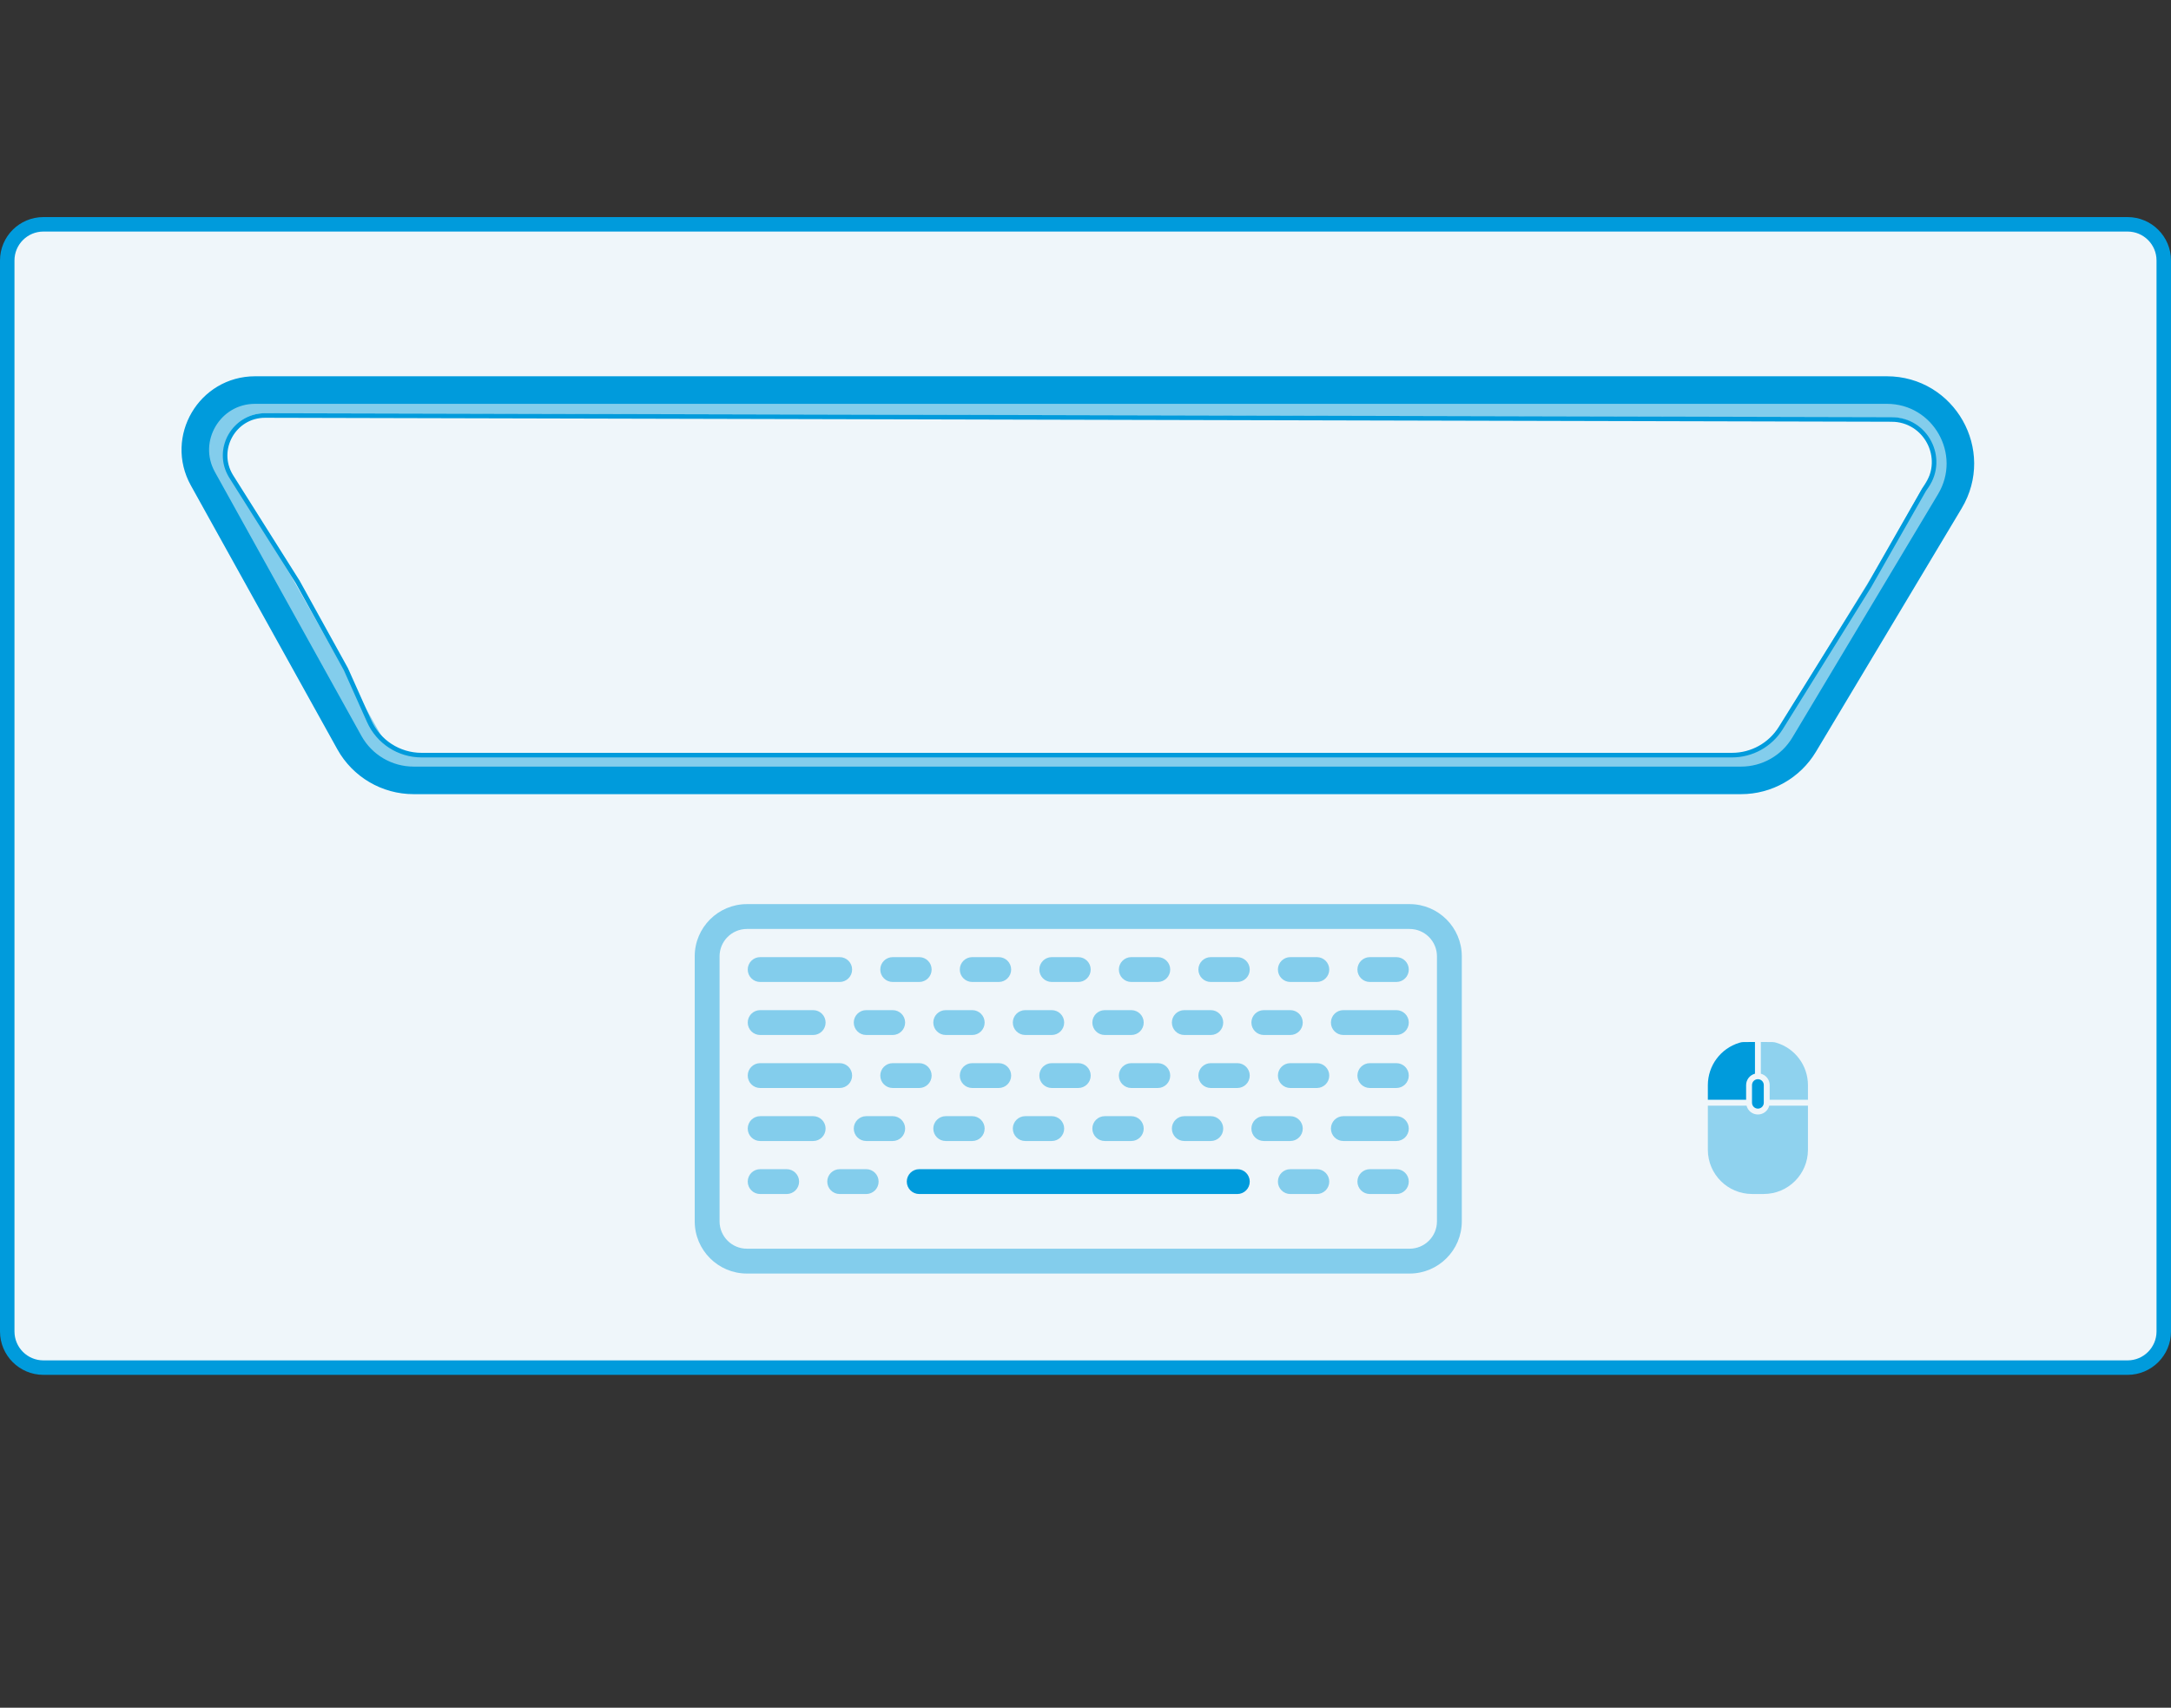 <svg width="150" height="118" viewBox="0 0 150 118" fill="none" xmlns="http://www.w3.org/2000/svg">
<rect x="0" y="0" width="150" height="118" fill="#333333" stroke="none"/>
<path d="M3 15.5H147C148.381 15.5 149.5 16.619 149.5 18V92C149.5 93.381 148.381 94.5 147 94.5H3C1.619 94.5 0.5 93.381 0.5 92V18C0.5 16.619 1.619 15.5 3 15.5Z" fill="#EFF6FA" stroke="#009BDC"/>
<g clip-path="url(#clip0_5_135)">
<path d="M97.394 62.473L51.606 62.473C49.618 62.473 48 64.091 48 66.079V84.394C48 86.382 49.618 88 51.606 88H97.394C99.382 88 101 86.382 101 84.394V66.079C101 64.091 99.382 62.473 97.394 62.473ZM99.283 84.394C99.283 85.436 98.436 86.283 97.394 86.283H51.606C50.564 86.283 49.717 85.436 49.717 84.394V66.079C49.717 65.037 50.564 64.19 51.606 64.19H97.394C98.436 64.19 99.283 65.037 99.283 66.079V84.394Z" fill="#009BDC" fill-opacity="0.45"/>
<path d="M85.489 80.788H63.511C63.037 80.788 62.652 81.173 62.652 81.647C62.652 82.121 63.037 82.505 63.511 82.505H85.489C85.963 82.505 86.348 82.121 86.348 81.647C86.348 81.173 85.963 80.788 85.489 80.788Z" fill="#009BDC"/>
<path d="M59.848 80.788H58.016C57.542 80.788 57.158 81.173 57.158 81.647C57.158 82.121 57.542 82.505 58.016 82.505H59.848C60.322 82.505 60.706 82.121 60.706 81.647C60.706 81.173 60.322 80.788 59.848 80.788Z" fill="#009BDC" fill-opacity="0.45"/>
<path d="M54.353 80.788H52.522C52.047 80.788 51.663 81.173 51.663 81.647C51.663 82.121 52.047 82.505 52.522 82.505H54.353C54.827 82.505 55.212 82.121 55.212 81.647C55.212 81.173 54.827 80.788 54.353 80.788Z" fill="#009BDC" fill-opacity="0.45"/>
<path d="M96.478 80.788H94.647C94.173 80.788 93.788 81.173 93.788 81.647C93.788 82.121 94.173 82.505 94.647 82.505H96.478C96.953 82.505 97.337 82.121 97.337 81.647C97.337 81.173 96.953 80.788 96.478 80.788Z" fill="#009BDC" fill-opacity="0.45"/>
<path d="M90.984 80.788H89.152C88.678 80.788 88.294 81.173 88.294 81.647C88.294 82.121 88.678 82.505 89.152 82.505H90.984C91.458 82.505 91.842 82.121 91.842 81.647C91.842 81.173 91.458 80.788 90.984 80.788Z" fill="#009BDC" fill-opacity="0.45"/>
<path d="M96.478 77.125H92.815C92.341 77.125 91.957 77.51 91.957 77.984C91.957 78.458 92.341 78.842 92.815 78.842H96.478C96.953 78.842 97.337 78.458 97.337 77.984C97.337 77.51 96.953 77.125 96.478 77.125Z" fill="#009BDC" fill-opacity="0.45"/>
<path d="M90.011 77.984C90.011 77.51 89.626 77.125 89.152 77.125H87.321C86.847 77.125 86.462 77.51 86.462 77.984C86.462 78.458 86.847 78.842 87.321 78.842H89.152C89.626 78.842 90.011 78.458 90.011 77.984Z" fill="#009BDC" fill-opacity="0.45"/>
<path d="M81.826 78.842H83.658C84.132 78.842 84.516 78.458 84.516 77.984C84.516 77.51 84.132 77.125 83.658 77.125H81.826C81.352 77.125 80.968 77.51 80.968 77.984C80.968 78.458 81.352 78.842 81.826 78.842Z" fill="#009BDC" fill-opacity="0.45"/>
<path d="M76.332 78.842H78.163C78.637 78.842 79.022 78.458 79.022 77.984C79.022 77.51 78.637 77.125 78.163 77.125H76.332C75.857 77.125 75.473 77.51 75.473 77.984C75.473 78.458 75.857 78.842 76.332 78.842Z" fill="#009BDC" fill-opacity="0.45"/>
<path d="M70.837 78.842H72.668C73.143 78.842 73.527 78.458 73.527 77.984C73.527 77.51 73.143 77.125 72.668 77.125H70.837C70.363 77.125 69.978 77.51 69.978 77.984C69.978 78.458 70.363 78.842 70.837 78.842Z" fill="#009BDC" fill-opacity="0.45"/>
<path d="M65.342 78.842H67.174C67.648 78.842 68.032 78.458 68.032 77.984C68.032 77.51 67.648 77.125 67.174 77.125H65.342C64.868 77.125 64.484 77.51 64.484 77.984C64.484 78.458 64.868 78.842 65.342 78.842Z" fill="#009BDC" fill-opacity="0.45"/>
<path d="M61.679 77.125H59.848C59.374 77.125 58.989 77.51 58.989 77.984C58.989 78.458 59.374 78.842 59.848 78.842H61.679C62.153 78.842 62.538 78.458 62.538 77.984C62.538 77.51 62.153 77.125 61.679 77.125Z" fill="#009BDC" fill-opacity="0.45"/>
<path d="M56.185 77.125H52.522C52.047 77.125 51.663 77.51 51.663 77.984C51.663 78.458 52.047 78.842 52.522 78.842H56.185C56.659 78.842 57.043 78.458 57.043 77.984C57.043 77.51 56.659 77.125 56.185 77.125Z" fill="#009BDC" fill-opacity="0.45"/>
<path d="M96.478 69.799H92.815C92.341 69.799 91.957 70.183 91.957 70.658C91.957 71.132 92.341 71.516 92.815 71.516H96.478C96.953 71.516 97.337 71.132 97.337 70.658C97.337 70.183 96.953 69.799 96.478 69.799Z" fill="#009BDC" fill-opacity="0.45"/>
<path d="M87.321 71.516H89.152C89.626 71.516 90.011 71.132 90.011 70.658C90.011 70.183 89.626 69.799 89.152 69.799H87.321C86.847 69.799 86.462 70.183 86.462 70.658C86.462 71.132 86.847 71.516 87.321 71.516Z" fill="#009BDC" fill-opacity="0.45"/>
<path d="M81.826 71.516H83.658C84.132 71.516 84.516 71.132 84.516 70.658C84.516 70.183 84.132 69.799 83.658 69.799H81.826C81.352 69.799 80.968 70.183 80.968 70.658C80.968 71.132 81.352 71.516 81.826 71.516Z" fill="#009BDC" fill-opacity="0.45"/>
<path d="M76.332 71.516H78.163C78.637 71.516 79.022 71.132 79.022 70.658C79.022 70.183 78.637 69.799 78.163 69.799H76.332C75.857 69.799 75.473 70.183 75.473 70.658C75.473 71.132 75.857 71.516 76.332 71.516Z" fill="#009BDC" fill-opacity="0.45"/>
<path d="M70.837 71.516H72.668C73.143 71.516 73.527 71.132 73.527 70.658C73.527 70.183 73.143 69.799 72.668 69.799H70.837C70.363 69.799 69.978 70.183 69.978 70.658C69.978 71.132 70.363 71.516 70.837 71.516Z" fill="#009BDC" fill-opacity="0.45"/>
<path d="M65.342 71.516H67.174C67.648 71.516 68.032 71.132 68.032 70.658C68.032 70.183 67.648 69.799 67.174 69.799H65.342C64.868 69.799 64.484 70.183 64.484 70.658C64.484 71.132 64.868 71.516 65.342 71.516Z" fill="#009BDC" fill-opacity="0.45"/>
<path d="M59.848 71.516H61.679C62.153 71.516 62.538 71.132 62.538 70.658C62.538 70.183 62.153 69.799 61.679 69.799H59.848C59.374 69.799 58.989 70.183 58.989 70.658C58.989 71.132 59.374 71.516 59.848 71.516Z" fill="#009BDC" fill-opacity="0.45"/>
<path d="M52.522 71.516H56.185C56.659 71.516 57.043 71.132 57.043 70.658C57.043 70.183 56.659 69.799 56.185 69.799H52.522C52.047 69.799 51.663 70.183 51.663 70.658C51.663 71.132 52.047 71.516 52.522 71.516Z" fill="#009BDC" fill-opacity="0.45"/>
<path d="M96.478 73.462H94.647C94.173 73.462 93.788 73.847 93.788 74.321C93.788 74.795 94.173 75.179 94.647 75.179H96.478C96.953 75.179 97.337 74.795 97.337 74.321C97.337 73.847 96.953 73.462 96.478 73.462Z" fill="#009BDC" fill-opacity="0.45"/>
<path d="M90.984 73.462H89.152C88.678 73.462 88.294 73.847 88.294 74.321C88.294 74.795 88.678 75.179 89.152 75.179H90.984C91.458 75.179 91.842 74.795 91.842 74.321C91.842 73.847 91.458 73.462 90.984 73.462Z" fill="#009BDC" fill-opacity="0.45"/>
<path d="M85.489 73.462H83.658C83.183 73.462 82.799 73.847 82.799 74.321C82.799 74.795 83.183 75.179 83.658 75.179H85.489C85.963 75.179 86.348 74.795 86.348 74.321C86.348 73.847 85.963 73.462 85.489 73.462Z" fill="#009BDC" fill-opacity="0.45"/>
<path d="M79.995 73.462H78.163C77.689 73.462 77.305 73.847 77.305 74.321C77.305 74.795 77.689 75.179 78.163 75.179H79.995C80.469 75.179 80.853 74.795 80.853 74.321C80.853 73.847 80.469 73.462 79.995 73.462Z" fill="#009BDC" fill-opacity="0.45"/>
<path d="M74.5 73.462H72.668C72.194 73.462 71.81 73.847 71.81 74.321C71.81 74.795 72.194 75.179 72.668 75.179H74.5C74.974 75.179 75.359 74.795 75.359 74.321C75.359 73.847 74.974 73.462 74.5 73.462Z" fill="#009BDC" fill-opacity="0.45"/>
<path d="M69.005 73.462H67.174C66.7 73.462 66.315 73.847 66.315 74.321C66.315 74.795 66.7 75.179 67.174 75.179H69.005C69.48 75.179 69.864 74.795 69.864 74.321C69.864 73.847 69.48 73.462 69.005 73.462Z" fill="#009BDC" fill-opacity="0.45"/>
<path d="M63.511 73.462H61.679C61.205 73.462 60.821 73.847 60.821 74.321C60.821 74.795 61.205 75.179 61.679 75.179H63.511C63.985 75.179 64.369 74.795 64.369 74.321C64.369 73.847 63.985 73.462 63.511 73.462Z" fill="#009BDC" fill-opacity="0.45"/>
<path d="M52.522 75.179H58.016C58.49 75.179 58.875 74.795 58.875 74.321C58.875 73.847 58.49 73.462 58.016 73.462H52.522C52.047 73.462 51.663 73.847 51.663 74.321C51.663 74.795 52.047 75.179 52.522 75.179Z" fill="#009BDC" fill-opacity="0.45"/>
<path d="M96.478 66.136H94.647C94.173 66.136 93.788 66.52 93.788 66.995C93.788 67.469 94.173 67.853 94.647 67.853H96.478C96.953 67.853 97.337 67.469 97.337 66.995C97.337 66.52 96.953 66.136 96.478 66.136Z" fill="#009BDC" fill-opacity="0.45"/>
<path d="M90.984 66.136H89.152C88.678 66.136 88.294 66.52 88.294 66.995C88.294 67.469 88.678 67.853 89.152 67.853H90.984C91.458 67.853 91.842 67.469 91.842 66.995C91.842 66.52 91.458 66.136 90.984 66.136Z" fill="#009BDC" fill-opacity="0.45"/>
<path d="M85.489 66.136H83.658C83.183 66.136 82.799 66.52 82.799 66.995C82.799 67.469 83.183 67.853 83.658 67.853H85.489C85.963 67.853 86.348 67.469 86.348 66.995C86.348 66.52 85.963 66.136 85.489 66.136Z" fill="#009BDC" fill-opacity="0.45"/>
<path d="M78.163 67.853H79.995C80.469 67.853 80.853 67.469 80.853 66.995C80.853 66.52 80.469 66.136 79.995 66.136H78.163C77.689 66.136 77.305 66.52 77.305 66.995C77.305 67.469 77.689 67.853 78.163 67.853Z" fill="#009BDC" fill-opacity="0.45"/>
<path d="M72.668 67.853H74.5C74.974 67.853 75.359 67.469 75.359 66.995C75.359 66.52 74.974 66.136 74.5 66.136H72.668C72.194 66.136 71.81 66.52 71.81 66.995C71.81 67.469 72.194 67.853 72.668 67.853Z" fill="#009BDC" fill-opacity="0.45"/>
<path d="M67.174 67.853H69.005C69.48 67.853 69.864 67.469 69.864 66.995C69.864 66.52 69.48 66.136 69.005 66.136H67.174C66.7 66.136 66.315 66.52 66.315 66.995C66.315 67.469 66.7 67.853 67.174 67.853Z" fill="#009BDC" fill-opacity="0.45"/>
<path d="M61.679 67.853H63.511C63.985 67.853 64.369 67.469 64.369 66.995C64.369 66.52 63.985 66.136 63.511 66.136H61.679C61.205 66.136 60.821 66.52 60.821 66.995C60.821 67.469 61.205 67.853 61.679 67.853Z" fill="#009BDC" fill-opacity="0.45"/>
<path d="M52.522 67.853H58.016C58.49 67.853 58.875 67.469 58.875 66.995C58.875 66.52 58.49 66.136 58.016 66.136H52.522C52.047 66.136 51.663 66.52 51.663 66.995C51.663 67.469 52.047 67.853 52.522 67.853Z" fill="#009BDC" fill-opacity="0.45"/>
</g>
<path d="M121.051 74.976L121.051 76.197C121.051 76.421 121.233 76.604 121.458 76.604C121.683 76.604 121.865 76.421 121.865 76.197L121.865 74.976C121.865 74.752 121.683 74.57 121.458 74.57C121.233 74.57 121.051 74.752 121.051 74.976Z" fill="#009BDC"/>
<path d="M121.051 82.502H121.865C123.549 82.501 124.914 81.135 124.916 79.451L124.916 76.4L122.243 76.4C122.151 76.759 121.828 77.01 121.458 77.01C121.088 77.01 120.765 76.759 120.673 76.4L118 76.4L118 79.451C118.002 81.135 119.367 82.501 121.051 82.502Z" fill="#009BDC" fill-opacity="0.4"/>
<path d="M121.661 72.001L121.661 74.191C122.02 74.284 122.27 74.606 122.272 74.976V75.993L124.916 75.993L124.916 74.976C124.913 73.632 124.034 72.448 122.748 72.056C122.526 71.988 122.526 72.001 121.661 72.001Z" fill="#009BDC" fill-opacity="0.4"/>
<path d="M121.255 72.001L121.255 74.191C120.896 74.284 120.646 74.606 120.644 74.976L120.644 75.993L118 75.993L118 74.976C118.003 73.632 118.882 72.448 120.168 72.056C120.39 71.988 120.39 72.001 121.255 72.001Z" fill="#009BDC"/>
<path d="M19.568 40.125L19.562 40.115L19.556 40.105L15.329 33.243C13.895 30.915 15.575 27.916 18.31 27.922L130.718 28.203C133.398 28.21 135.071 31.109 133.736 33.433L129.806 40.272L123.225 50.99C122.59 52.024 121.464 52.654 120.25 52.654L28.681 52.654C27.422 52.654 26.26 51.976 25.641 50.88L19.568 40.125Z" stroke="#009BDC" stroke-opacity="0.45" stroke-width="1.269"/>
<path d="M20.562 40.202L20.562 40.202L20.557 40.194L15.957 32.897C14.841 31.057 16.169 28.704 18.322 28.71L130.687 28.983L130.687 28.826V28.983C133.051 28.983 134.448 31.631 133.115 33.582L132.936 33.843L132.936 33.843L132.929 33.854L129.151 40.484L129.15 40.487L123.038 50.307C122.314 51.471 121.04 52.178 119.67 52.178L29.125 52.178C27.562 52.178 26.144 51.259 25.505 49.831L23.9 46.243L23.9 46.243L23.894 46.231L20.562 40.202Z" stroke="#009BDC" stroke-width="0.317"/>
<path d="M17.625 26.952L130.364 26.952C134.308 26.952 136.746 31.253 134.72 34.636L124.653 51.454C123.736 52.986 122.082 53.923 120.297 53.923L28.577 53.923C26.733 53.923 25.034 52.923 24.139 51.31L14.018 33.079C12.492 30.329 14.48 26.952 17.625 26.952Z" stroke="#009BDC" stroke-width="1.904"/>
<defs>
<clipPath id="clip0_5_135">
<rect width="53" height="53" fill="white" transform="translate(48 48)"/>
</clipPath>
</defs>
</svg>
